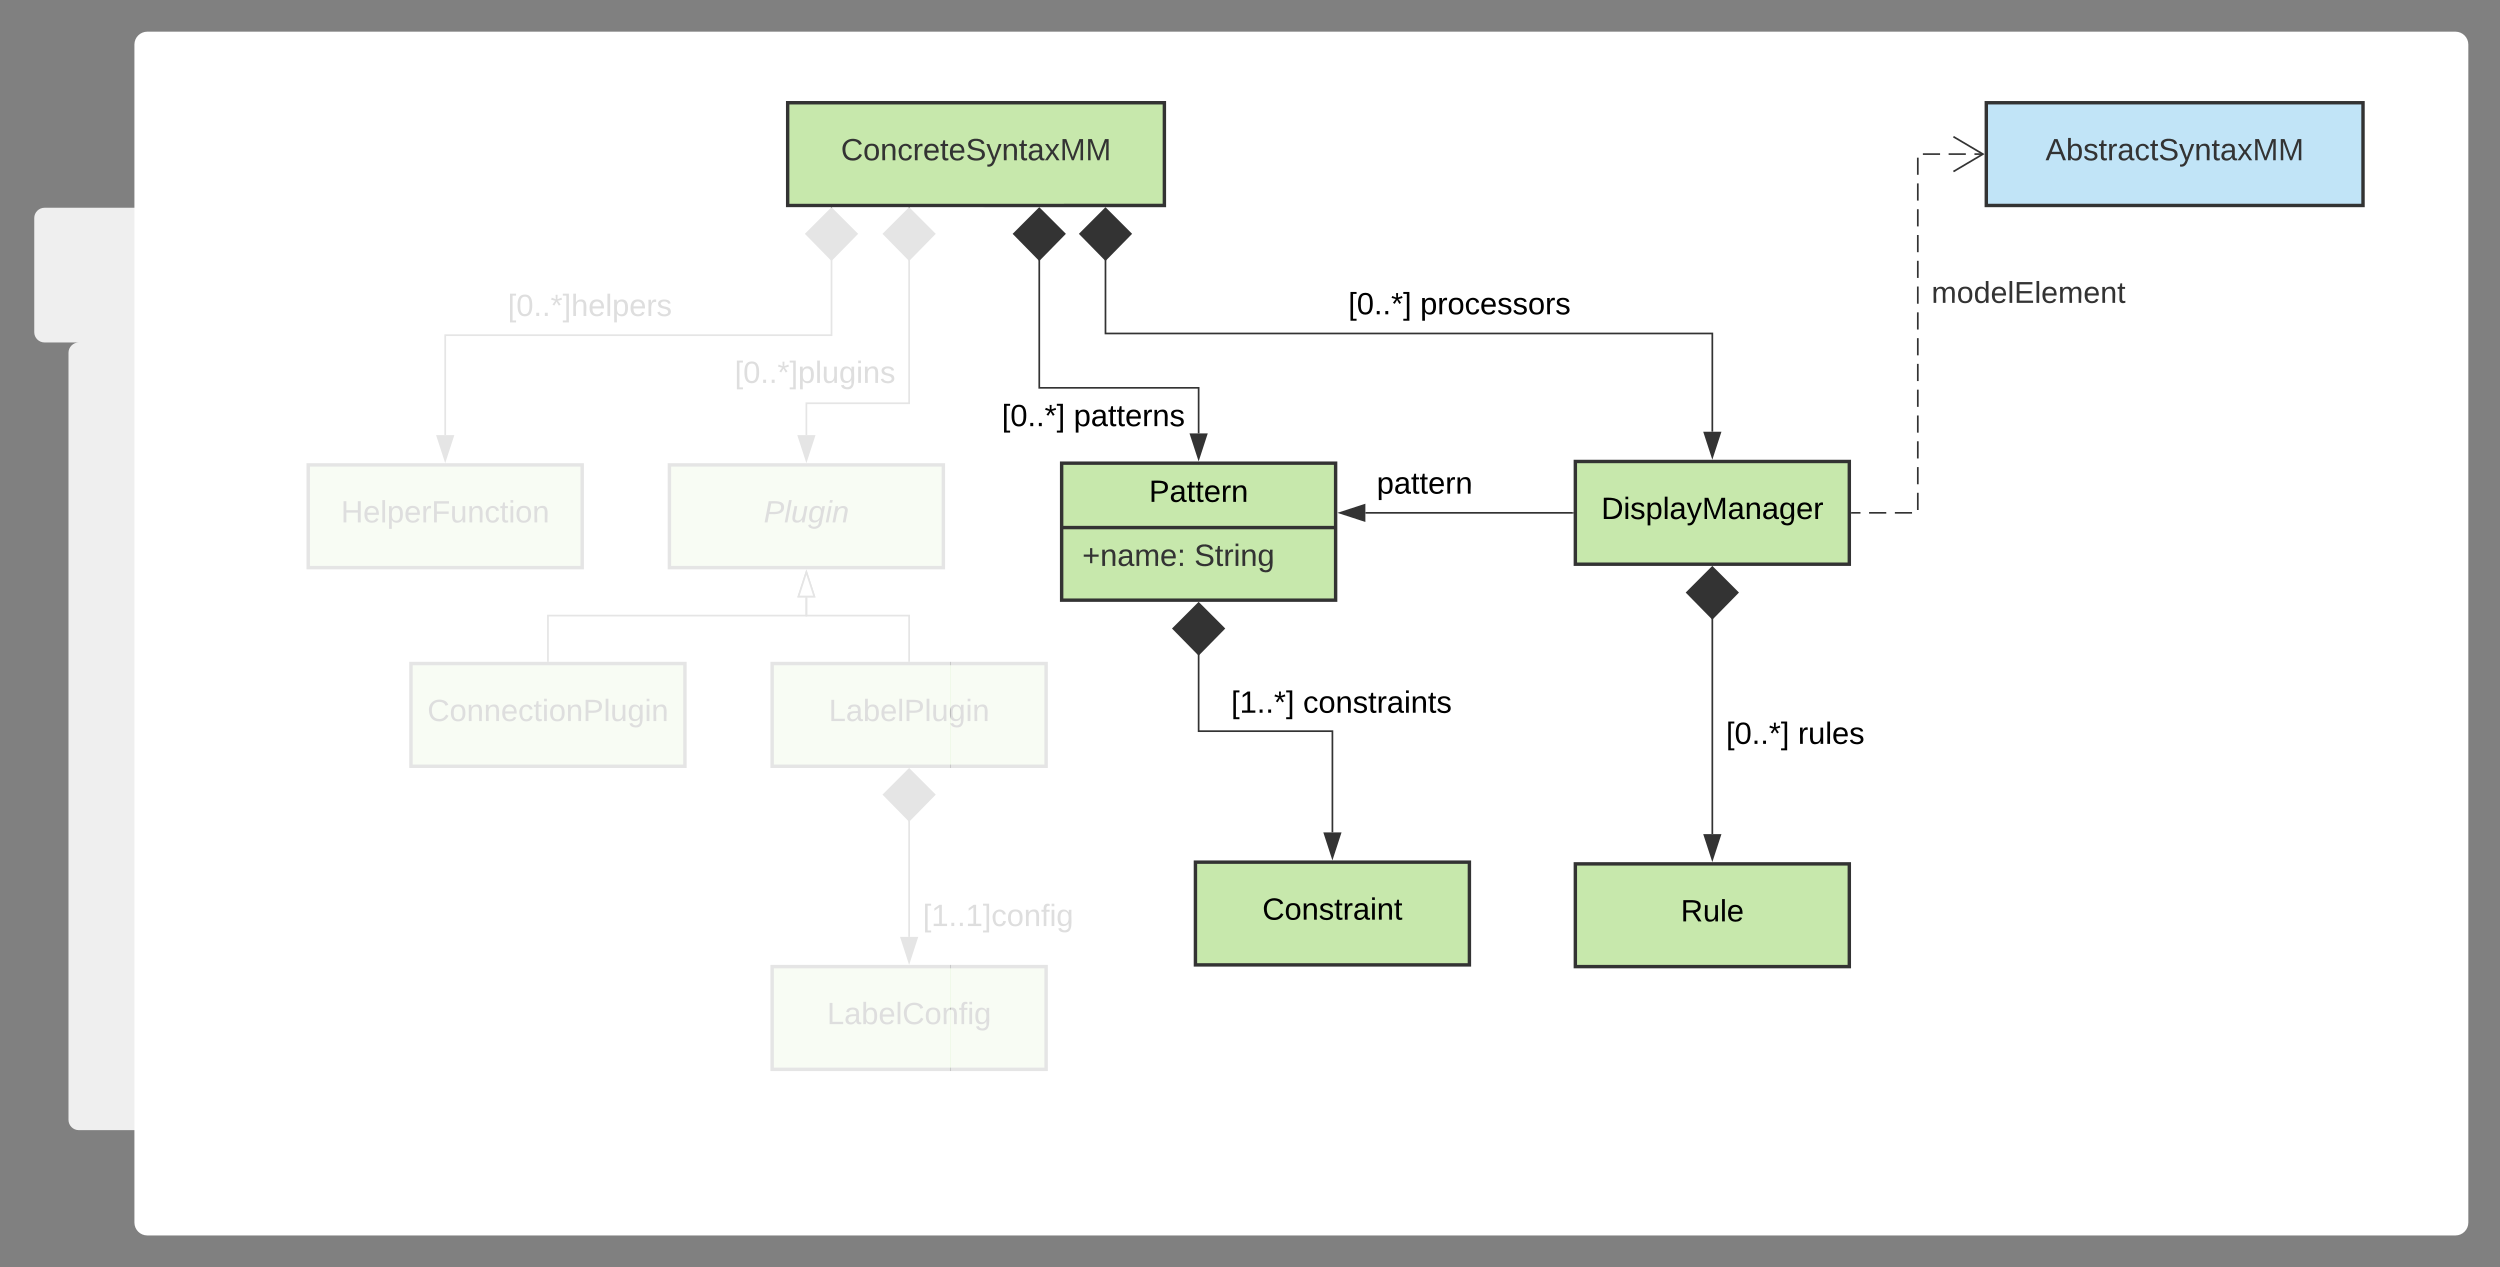 <svg xmlns="http://www.w3.org/2000/svg" xmlns:xlink="http://www.w3.org/1999/xlink" xmlns:lucid="lucid" width="1460" height="740"><rect width="100%" height="100%" fill="#808080" stroke="none"/><g transform="translate(-180 -160)" lucid:page-tab-id="Vhium_VIwNyZ"><path d="M260 186c0-3.3 2.7-6 6-6h1348c3.3 0 6 2.7 6 6v688c0 3.3-2.7 6-6 6H266c-3.3 0-6-2.7-6-6z" stroke="#fff" stroke-width="3" fill="#fff"/><path d="M825.6 311.38v43.37H1180v57.37" stroke="#333" fill="none"/><path d="M825.6 281.7l14.85 14.86-14.84 15.15-14.84-15.14zM1180 426.88l-4.64-14.26h9.28z" stroke="#333" fill="#333"/><use xlink:href="#a" transform="matrix(1,0,0,1,967.384,329.15) translate(0 14.4)"/><use xlink:href="#b" transform="matrix(1,0,0,1,967.384,329.15) translate(42 14.4)"/><path d="M360 431.5h160v60H360z" stroke="#333" stroke-width="2" fill="#c7e8ac"/><use xlink:href="#c" transform="matrix(1,0,0,1,368,439.5) translate(11.125 25.6)"/><path d="M786.93 311.38v75.12H880v26.62" stroke="#333" fill="none"/><path d="M786.93 281.7l14.85 14.86-14.85 15.15-14.85-15.14zM880 427.88l-4.64-14.26h9.28z" stroke="#333" fill="#333"/><use xlink:href="#a" transform="matrix(1,0,0,1,765.05,394.48) translate(0 14.4)"/><use xlink:href="#d" transform="matrix(1,0,0,1,765.05,394.48) translate(42 14.4)"/><path d="M665.6 311.38v44.37H440v58.37" stroke="#333" fill="none"/><path d="M665.6 281.7l14.85 14.86-14.85 15.15-14.85-15.14zM440 428.88l-4.64-14.26h9.28z" stroke="#333" fill="#333"/><use xlink:href="#e" transform="matrix(1,0,0,1,476.536,330.15) translate(0 14.4)"/><path d="M1100 664.5h160v60h-160z" stroke="#333" stroke-width="2" fill="#c7e8ac"/><use xlink:href="#f" transform="matrix(1,0,0,1,1108,672.5) translate(53.55 25.6)"/><path d="M800 430.5h160v80H800z" stroke="#333" stroke-width="2" fill="#c7e8ac"/><path d="M800 468.1h160" stroke="#333" stroke-width="2" fill="none"/><use xlink:href="#g" transform="matrix(1,0,0,1,808,438.5) translate(43.025 14.6)"/><use xlink:href="#h" transform="matrix(1,0,0,1,812,476.1) translate(0 14.4)"/><use xlink:href="#i" transform="matrix(1,0,0,1,812,476.1) translate(65.45 14.4)"/><path d="M878.13 663.5h160v60h-160z" stroke="#333" stroke-width="2" fill="#c7e8ac"/><use xlink:href="#j" transform="matrix(1,0,0,1,886.133,671.5) translate(31.075 25.6)"/><path d="M880 541.88V587h78.13v59.12" stroke="#333" fill="none"/><path d="M880 512.2l14.85 14.86L880 542.2l-14.85-15.14zM958.13 660.88l-4.63-14.26h9.27z" stroke="#333" fill="#333"/><use xlink:href="#k" transform="matrix(1,0,0,1,898.976,561.848) translate(0 14.4)"/><use xlink:href="#l" transform="matrix(1,0,0,1,898.976,561.848) translate(42 14.4)"/><path d="M1180 520.88V647.1" stroke="#333" fill="none"/><path d="M1180 491.2l14.85 14.86L1180 521.2l-14.85-15.14zM1180 661.88l-4.64-14.26h9.28z" stroke="#333" fill="#333"/><use xlink:href="#a" transform="matrix(1,0,0,1,1188,580.033) translate(0 14.4)"/><use xlink:href="#m" transform="matrix(1,0,0,1,1188,580.033) translate(42 14.4)"/><path d="M640 220h220v60H640z" stroke="#333" stroke-width="2" fill="#c7e8ac"/><use xlink:href="#n" transform="matrix(1,0,0,1,648,228) translate(23.1 25.6)"/><path d="M570.93 431.5h160v60h-160z" stroke="#333" stroke-width="2" fill="#c7e8ac"/><use xlink:href="#o" transform="matrix(1,0,0,1,578.933,439.5) translate(47.05 25.6)"/><path d="M710.93 311.38v84.12h-60v18.62" stroke="#333" fill="none"/><path d="M710.93 281.7l14.85 14.86-14.85 15.15-14.85-15.14zM650.93 428.88l-4.63-14.26h9.27z" stroke="#333" fill="#333"/><use xlink:href="#p" transform="matrix(1,0,0,1,609.033,369.222) translate(0 14.4)"/><path d="M1100 429.5h160v60h-160z" stroke="#333" stroke-width="2" fill="#c7e8ac"/><use xlink:href="#q" transform="matrix(1,0,0,1,1108,437.5) translate(7.125 25.6)"/><path d="M1098.5 459.5H977.38" stroke="#333" fill="none"/><path d="M1099 460h-.5v-1h.5z" fill="#333"/><path d="M962.62 459.5l14.26-4.64v9.28z" stroke="#333" fill="#333"/><use xlink:href="#r" transform="matrix(1,0,0,1,984.025,433.9) translate(0 14.4)"/><path d="M420 547.5h160v60H420z" stroke="#333" stroke-width="2" fill="#c7e8ac"/><use xlink:href="#s" transform="matrix(1,0,0,1,428,555.5) translate(1.6 25.6)"/><path d="M630.93 547.5h160v60h-160z" stroke="#333" stroke-width="2" fill="#c7e8ac"/><use xlink:href="#t" transform="matrix(1,0,0,1,638.933,555.5) translate(25.075 25.6)"/><path d="M500 546v-26.5h150.93v-10.62" stroke="#333" fill="none"/><path d="M500.5 546.5h-1v-.5h1z" fill="#333"/><path d="M650.93 494.12l4.64 14.26h-9.27z" stroke="#333" fill="#fff"/><path d="M710.93 546v-26.5h-60v-10.62" stroke="#333" fill="none"/><path d="M711.43 546.5h-1v-.5h1z" fill="#333"/><path d="M650.93 494.12l4.64 14.26h-9.27z" stroke="#333" fill="#fff"/><path d="M630.93 724.5h160v60h-160z" stroke="#333" stroke-width="2" fill="#c7e8ac"/><use xlink:href="#u" transform="matrix(1,0,0,1,638.933,732.5) translate(24.075 25.6)"/><path d="M710.93 638.88v68.24" stroke="#333" fill="none"/><path d="M710.93 609.2l14.85 14.86-14.85 15.15-14.85-15.14zM710.93 721.88l-4.63-14.26h9.27z" stroke="#333" fill="#333"/><use xlink:href="#v" transform="matrix(1,0,0,1,718.933,686.407) translate(0 14.4)"/><path d="M1340 220h220v60h-220z" stroke="#333" stroke-width="2" fill="#c1e4f7"/><use xlink:href="#w" transform="matrix(1,0,0,1,1348,228) translate(26.575 25.6)"/><path d="M1261.5 459.5h5.02m5.02 0h10.04m5.02 0h10.03m3.37-1.65V447.8m0-5v-10.05m0-5.02V417.7m0-5.03v-10.03m0-5.02v-10.04m0-5.02v-10.04m0-5.02v-10.04m0-5.02V342.4m0-5v-10.05m0-5.02V312.3m0-5.03v-10.04m0-5v-10.05m0-5.02v-10.04m0-5.02v-10.04m2.96-2.06H1313m5 0h10.05m5.02 0h5.02" stroke="#333" fill="none"/><path d="M1261.5 460h-.5v-1h.5z" fill="#333"/><path d="M1320.8 260.18l17.22-10.18-17.22-10.18" stroke="#333" fill="none"/><g><use xlink:href="#x" transform="matrix(1,0,0,1,1308,322.667) translate(0 14.222)"/></g><path d="M220 366c0-3.3 2.7-6 6-6h502.93c3.32 0 6 2.7 6 6v448c0 3.3-2.68 6-6 6H226c-3.3 0-6-2.7-6-6zM200 287.33c0-3.3 2.7-6 6-6h548c3.3 0 6 2.7 6 6V354c0 3.3-2.7 6-6 6H206c-3.3 0-6-2.7-6-6z" stroke="#000" stroke-opacity="0" stroke-width="3" fill="#fff" fill-opacity=".87"/><path d="M734.93 526c0-3.3 2.7-6 6-6h116.8c3.32 0 6 2.7 6 6v288c0 3.3-2.68 6-6 6h-116.8c-3.3 0-6-2.7-6-6z" stroke="#000" stroke-opacity="0" stroke-width="3" fill="#fff" fill-opacity=".87"/><defs><path d="M26 75v-336h71v23H56V52h41v23H26" id="y"/><path d="M101-251c68 0 85 55 85 127S166 4 100 4C33 4 14-52 14-124c0-73 17-127 87-127zm-1 229c47 0 54-49 54-102s-4-102-53-102c-51 0-55 48-55 102 0 53 5 102 54 102" id="z"/><path d="M33 0v-38h34V0H33" id="A"/><path d="M80-196l47-18 7 23-49 13 32 44-20 13-27-46-27 45-21-12 33-44-49-13 8-23 47 19-2-53h23" id="B"/><path d="M3 75V52h41v-290H3v-23h71V75H3" id="C"/><g id="a"><use transform="matrix(0.05,0,0,0.05,0,0)" xlink:href="#y"/><use transform="matrix(0.05,0,0,0.05,5,0)" xlink:href="#z"/><use transform="matrix(0.05,0,0,0.05,15,0)" xlink:href="#A"/><use transform="matrix(0.05,0,0,0.05,20,0)" xlink:href="#A"/><use transform="matrix(0.05,0,0,0.05,25,0)" xlink:href="#B"/><use transform="matrix(0.05,0,0,0.05,32,0)" xlink:href="#C"/></g><path d="M115-194c55 1 70 41 70 98S169 2 115 4C84 4 66-9 55-30l1 105H24l-1-265h31l2 30c10-21 28-34 59-34zm-8 174c40 0 45-34 45-75s-6-73-45-74c-42 0-51 32-51 76 0 43 10 73 51 73" id="D"/><path d="M114-163C36-179 61-72 57 0H25l-1-190h30c1 12-1 29 2 39 6-27 23-49 58-41v29" id="E"/><path d="M100-194c62-1 85 37 85 99 1 63-27 99-86 99S16-35 15-95c0-66 28-99 85-99zM99-20c44 1 53-31 53-75 0-43-8-75-51-75s-53 32-53 75 10 74 51 75" id="F"/><path d="M96-169c-40 0-48 33-48 73s9 75 48 75c24 0 41-14 43-38l32 2c-6 37-31 61-74 61-59 0-76-41-82-99-10-93 101-131 147-64 4 7 5 14 7 22l-32 3c-4-21-16-35-41-35" id="G"/><path d="M100-194c63 0 86 42 84 106H49c0 40 14 67 53 68 26 1 43-12 49-29l28 8c-11 28-37 45-77 45C44 4 14-33 15-96c1-61 26-98 85-98zm52 81c6-60-76-77-97-28-3 7-6 17-6 28h103" id="H"/><path d="M135-143c-3-34-86-38-87 0 15 53 115 12 119 90S17 21 10-45l28-5c4 36 97 45 98 0-10-56-113-15-118-90-4-57 82-63 122-42 12 7 21 19 24 35" id="I"/><g id="b"><use transform="matrix(0.05,0,0,0.05,0,0)" xlink:href="#D"/><use transform="matrix(0.05,0,0,0.05,10,0)" xlink:href="#E"/><use transform="matrix(0.05,0,0,0.05,15.95,0)" xlink:href="#F"/><use transform="matrix(0.05,0,0,0.05,25.95,0)" xlink:href="#G"/><use transform="matrix(0.05,0,0,0.05,34.95,0)" xlink:href="#H"/><use transform="matrix(0.05,0,0,0.05,44.95,0)" xlink:href="#I"/><use transform="matrix(0.05,0,0,0.05,53.95,0)" xlink:href="#I"/><use transform="matrix(0.05,0,0,0.05,62.95,0)" xlink:href="#F"/><use transform="matrix(0.05,0,0,0.05,72.95,0)" xlink:href="#E"/><use transform="matrix(0.05,0,0,0.05,78.9,0)" xlink:href="#I"/></g><path d="M197 0v-115H63V0H30v-248h33v105h134v-105h34V0h-34" id="J"/><path d="M24 0v-261h32V0H24" id="K"/><path d="M63-220v92h138v28H63V0H30v-248h175v28H63" id="L"/><path d="M84 4C-5 8 30-112 23-190h32v120c0 31 7 50 39 49 72-2 45-101 50-169h31l1 190h-30c-1-10 1-25-2-33-11 22-28 36-60 37" id="M"/><path d="M117-194c89-4 53 116 60 194h-32v-121c0-31-8-49-39-48C34-167 62-67 57 0H25l-1-190h30c1 10-1 24 2 32 11-22 29-35 61-36" id="N"/><path d="M59-47c-2 24 18 29 38 22v24C64 9 27 4 27-40v-127H5v-23h24l9-43h21v43h35v23H59v120" id="O"/><path d="M24-231v-30h32v30H24zM24 0v-190h32V0H24" id="P"/><g id="c"><use transform="matrix(0.05,0,0,0.05,0,0)" xlink:href="#J"/><use transform="matrix(0.05,0,0,0.05,12.95,0)" xlink:href="#H"/><use transform="matrix(0.05,0,0,0.05,22.95,0)" xlink:href="#K"/><use transform="matrix(0.05,0,0,0.05,26.9,0)" xlink:href="#D"/><use transform="matrix(0.05,0,0,0.05,36.9,0)" xlink:href="#H"/><use transform="matrix(0.05,0,0,0.05,46.9,0)" xlink:href="#E"/><use transform="matrix(0.05,0,0,0.05,52.85,0)" xlink:href="#L"/><use transform="matrix(0.05,0,0,0.05,63.8,0)" xlink:href="#M"/><use transform="matrix(0.05,0,0,0.05,73.8,0)" xlink:href="#N"/><use transform="matrix(0.05,0,0,0.05,83.8,0)" xlink:href="#G"/><use transform="matrix(0.05,0,0,0.05,92.8,0)" xlink:href="#O"/><use transform="matrix(0.05,0,0,0.05,97.8,0)" xlink:href="#P"/><use transform="matrix(0.05,0,0,0.05,101.75,0)" xlink:href="#F"/><use transform="matrix(0.05,0,0,0.05,111.75,0)" xlink:href="#N"/></g><path d="M141-36C126-15 110 5 73 4 37 3 15-17 15-53c-1-64 63-63 125-63 3-35-9-54-41-54-24 1-41 7-42 31l-33-3c5-37 33-52 76-52 45 0 72 20 72 64v82c-1 20 7 32 28 27v20c-31 9-61-2-59-35zM48-53c0 20 12 33 32 33 41-3 63-29 60-74-43 2-92-5-92 41" id="Q"/><g id="d"><use transform="matrix(0.05,0,0,0.05,0,0)" xlink:href="#D"/><use transform="matrix(0.05,0,0,0.05,10,0)" xlink:href="#Q"/><use transform="matrix(0.05,0,0,0.05,20,0)" xlink:href="#O"/><use transform="matrix(0.05,0,0,0.05,25,0)" xlink:href="#O"/><use transform="matrix(0.05,0,0,0.05,30,0)" xlink:href="#H"/><use transform="matrix(0.05,0,0,0.05,40,0)" xlink:href="#E"/><use transform="matrix(0.05,0,0,0.05,45.95,0)" xlink:href="#N"/><use transform="matrix(0.05,0,0,0.05,55.95,0)" xlink:href="#I"/></g><path d="M106-169C34-169 62-67 57 0H25v-261h32l-1 103c12-21 28-36 61-36 89 0 53 116 60 194h-32v-121c2-32-8-49-39-48" id="R"/><g id="e"><use transform="matrix(0.05,0,0,0.05,0,0)" xlink:href="#y"/><use transform="matrix(0.05,0,0,0.05,5,0)" xlink:href="#z"/><use transform="matrix(0.05,0,0,0.05,15,0)" xlink:href="#A"/><use transform="matrix(0.05,0,0,0.05,20,0)" xlink:href="#A"/><use transform="matrix(0.05,0,0,0.05,25,0)" xlink:href="#B"/><use transform="matrix(0.05,0,0,0.05,32,0)" xlink:href="#C"/><use transform="matrix(0.05,0,0,0.05,37,0)" xlink:href="#R"/><use transform="matrix(0.05,0,0,0.05,47,0)" xlink:href="#H"/><use transform="matrix(0.05,0,0,0.05,57,0)" xlink:href="#K"/><use transform="matrix(0.05,0,0,0.05,60.95,0)" xlink:href="#D"/><use transform="matrix(0.05,0,0,0.05,70.95,0)" xlink:href="#H"/><use transform="matrix(0.05,0,0,0.05,80.95,0)" xlink:href="#E"/><use transform="matrix(0.05,0,0,0.05,86.9,0)" xlink:href="#I"/></g><path d="M233-177c-1 41-23 64-60 70L243 0h-38l-65-103H63V0H30v-248c88 3 205-21 203 71zM63-129c60-2 137 13 137-47 0-61-80-42-137-45v92" id="S"/><g id="f"><use transform="matrix(0.05,0,0,0.05,0,0)" xlink:href="#S"/><use transform="matrix(0.05,0,0,0.05,12.95,0)" xlink:href="#M"/><use transform="matrix(0.05,0,0,0.05,22.95,0)" xlink:href="#K"/><use transform="matrix(0.05,0,0,0.05,26.9,0)" xlink:href="#H"/></g><path d="M30-248c87 1 191-15 191 75 0 78-77 80-158 76V0H30v-248zm33 125c57 0 124 11 124-50 0-59-68-47-124-48v98" id="T"/><g id="g"><use transform="matrix(0.05,0,0,0.05,0,0)" xlink:href="#T"/><use transform="matrix(0.05,0,0,0.05,12,0)" xlink:href="#Q"/><use transform="matrix(0.05,0,0,0.05,22,0)" xlink:href="#O"/><use transform="matrix(0.05,0,0,0.05,27,0)" xlink:href="#O"/><use transform="matrix(0.05,0,0,0.05,32,0)" xlink:href="#H"/><use transform="matrix(0.05,0,0,0.05,42,0)" xlink:href="#E"/><use transform="matrix(0.05,0,0,0.05,47.95,0)" xlink:href="#N"/></g><path fill="#333" d="M118-107v75H92v-75H18v-26h74v-75h26v75h74v26h-74" id="U"/><path fill="#333" d="M117-194c89-4 53 116 60 194h-32v-121c0-31-8-49-39-48C34-167 62-67 57 0H25l-1-190h30c1 10-1 24 2 32 11-22 29-35 61-36" id="V"/><path fill="#333" d="M141-36C126-15 110 5 73 4 37 3 15-17 15-53c-1-64 63-63 125-63 3-35-9-54-41-54-24 1-41 7-42 31l-33-3c5-37 33-52 76-52 45 0 72 20 72 64v82c-1 20 7 32 28 27v20c-31 9-61-2-59-35zM48-53c0 20 12 33 32 33 41-3 63-29 60-74-43 2-92-5-92 41" id="W"/><path fill="#333" d="M210-169c-67 3-38 105-44 169h-31v-121c0-29-5-50-35-48C34-165 62-65 56 0H25l-1-190h30c1 10-1 24 2 32 10-44 99-50 107 0 11-21 27-35 58-36 85-2 47 119 55 194h-31v-121c0-29-5-49-35-48" id="X"/><path fill="#333" d="M100-194c63 0 86 42 84 106H49c0 40 14 67 53 68 26 1 43-12 49-29l28 8c-11 28-37 45-77 45C44 4 14-33 15-96c1-61 26-98 85-98zm52 81c6-60-76-77-97-28-3 7-6 17-6 28h103" id="Y"/><path fill="#333" d="M33-154v-36h34v36H33zM33 0v-36h34V0H33" id="Z"/><g id="h"><use transform="matrix(0.05,0,0,0.05,0,0)" xlink:href="#U"/><use transform="matrix(0.05,0,0,0.05,10.5,0)" xlink:href="#V"/><use transform="matrix(0.05,0,0,0.05,20.5,0)" xlink:href="#W"/><use transform="matrix(0.05,0,0,0.05,30.5,0)" xlink:href="#X"/><use transform="matrix(0.05,0,0,0.05,45.45,0)" xlink:href="#Y"/><use transform="matrix(0.05,0,0,0.05,55.45,0)" xlink:href="#Z"/></g><path fill="#333" d="M185-189c-5-48-123-54-124 2 14 75 158 14 163 119 3 78-121 87-175 55-17-10-28-26-33-46l33-7c5 56 141 63 141-1 0-78-155-14-162-118-5-82 145-84 179-34 5 7 8 16 11 25" id="aa"/><path fill="#333" d="M59-47c-2 24 18 29 38 22v24C64 9 27 4 27-40v-127H5v-23h24l9-43h21v43h35v23H59v120" id="ab"/><path fill="#333" d="M114-163C36-179 61-72 57 0H25l-1-190h30c1 12-1 29 2 39 6-27 23-49 58-41v29" id="ac"/><path fill="#333" d="M24-231v-30h32v30H24zM24 0v-190h32V0H24" id="ad"/><path fill="#333" d="M177-190C167-65 218 103 67 71c-23-6-38-20-44-43l32-5c15 47 100 32 89-28v-30C133-14 115 1 83 1 29 1 15-40 15-95c0-56 16-97 71-98 29-1 48 16 59 35 1-10 0-23 2-32h30zM94-22c36 0 50-32 50-73 0-42-14-75-50-75-39 0-46 34-46 75s6 73 46 73" id="ae"/><g id="i"><use transform="matrix(0.05,0,0,0.05,0,0)" xlink:href="#aa"/><use transform="matrix(0.05,0,0,0.05,12,0)" xlink:href="#ab"/><use transform="matrix(0.05,0,0,0.05,17,0)" xlink:href="#ac"/><use transform="matrix(0.05,0,0,0.05,22.95,0)" xlink:href="#ad"/><use transform="matrix(0.05,0,0,0.05,26.9,0)" xlink:href="#V"/><use transform="matrix(0.05,0,0,0.05,36.9,0)" xlink:href="#ae"/></g><path d="M212-179c-10-28-35-45-73-45-59 0-87 40-87 99 0 60 29 101 89 101 43 0 62-24 78-52l27 14C228-24 195 4 139 4 59 4 22-46 18-125c-6-104 99-153 187-111 19 9 31 26 39 46" id="af"/><g id="j"><use transform="matrix(0.05,0,0,0.05,0,0)" xlink:href="#af"/><use transform="matrix(0.05,0,0,0.05,12.95,0)" xlink:href="#F"/><use transform="matrix(0.05,0,0,0.05,22.95,0)" xlink:href="#N"/><use transform="matrix(0.05,0,0,0.05,32.95,0)" xlink:href="#I"/><use transform="matrix(0.05,0,0,0.05,41.95,0)" xlink:href="#O"/><use transform="matrix(0.05,0,0,0.05,46.95,0)" xlink:href="#E"/><use transform="matrix(0.05,0,0,0.05,52.9,0)" xlink:href="#Q"/><use transform="matrix(0.05,0,0,0.05,62.9,0)" xlink:href="#P"/><use transform="matrix(0.05,0,0,0.05,66.85,0)" xlink:href="#N"/><use transform="matrix(0.05,0,0,0.05,76.85,0)" xlink:href="#O"/></g><path d="M27 0v-27h64v-190l-56 39v-29l58-41h29v221h61V0H27" id="ag"/><g id="k"><use transform="matrix(0.05,0,0,0.05,0,0)" xlink:href="#y"/><use transform="matrix(0.05,0,0,0.05,5,0)" xlink:href="#ag"/><use transform="matrix(0.05,0,0,0.05,15,0)" xlink:href="#A"/><use transform="matrix(0.05,0,0,0.05,20,0)" xlink:href="#A"/><use transform="matrix(0.05,0,0,0.05,25,0)" xlink:href="#B"/><use transform="matrix(0.05,0,0,0.05,32,0)" xlink:href="#C"/></g><g id="l"><use transform="matrix(0.05,0,0,0.05,0,0)" xlink:href="#G"/><use transform="matrix(0.05,0,0,0.05,9,0)" xlink:href="#F"/><use transform="matrix(0.05,0,0,0.05,19,0)" xlink:href="#N"/><use transform="matrix(0.05,0,0,0.05,29,0)" xlink:href="#I"/><use transform="matrix(0.05,0,0,0.05,38,0)" xlink:href="#O"/><use transform="matrix(0.05,0,0,0.05,43,0)" xlink:href="#E"/><use transform="matrix(0.05,0,0,0.05,48.95,0)" xlink:href="#Q"/><use transform="matrix(0.05,0,0,0.05,58.95,0)" xlink:href="#P"/><use transform="matrix(0.05,0,0,0.05,62.9,0)" xlink:href="#N"/><use transform="matrix(0.05,0,0,0.05,72.9,0)" xlink:href="#O"/><use transform="matrix(0.05,0,0,0.05,77.9,0)" xlink:href="#I"/></g><g id="m"><use transform="matrix(0.05,0,0,0.05,0,0)" xlink:href="#E"/><use transform="matrix(0.05,0,0,0.05,5.95,0)" xlink:href="#M"/><use transform="matrix(0.05,0,0,0.05,15.95,0)" xlink:href="#K"/><use transform="matrix(0.05,0,0,0.05,19.9,0)" xlink:href="#H"/><use transform="matrix(0.05,0,0,0.05,29.9,0)" xlink:href="#I"/></g><path fill="#333" d="M212-179c-10-28-35-45-73-45-59 0-87 40-87 99 0 60 29 101 89 101 43 0 62-24 78-52l27 14C228-24 195 4 139 4 59 4 22-46 18-125c-6-104 99-153 187-111 19 9 31 26 39 46" id="ah"/><path fill="#333" d="M100-194c62-1 85 37 85 99 1 63-27 99-86 99S16-35 15-95c0-66 28-99 85-99zM99-20c44 1 53-31 53-75 0-43-8-75-51-75s-53 32-53 75 10 74 51 75" id="ai"/><path fill="#333" d="M96-169c-40 0-48 33-48 73s9 75 48 75c24 0 41-14 43-38l32 2c-6 37-31 61-74 61-59 0-76-41-82-99-10-93 101-131 147-64 4 7 5 14 7 22l-32 3c-4-21-16-35-41-35" id="aj"/><path fill="#333" d="M179-190L93 31C79 59 56 82 12 73V49c39 6 53-20 64-50L1-190h34L92-34l54-156h33" id="ak"/><path fill="#333" d="M141 0L90-78 38 0H4l68-98-65-92h35l48 74 47-74h35l-64 92 68 98h-35" id="al"/><path fill="#333" d="M240 0l2-218c-23 76-54 145-80 218h-23L58-218 59 0H30v-248h44l77 211c21-75 51-140 76-211h43V0h-30" id="am"/><g id="n"><use transform="matrix(0.05,0,0,0.05,0,0)" xlink:href="#ah"/><use transform="matrix(0.05,0,0,0.05,12.95,0)" xlink:href="#ai"/><use transform="matrix(0.05,0,0,0.05,22.95,0)" xlink:href="#V"/><use transform="matrix(0.05,0,0,0.05,32.95,0)" xlink:href="#aj"/><use transform="matrix(0.05,0,0,0.05,41.95,0)" xlink:href="#ac"/><use transform="matrix(0.05,0,0,0.05,47.9,0)" xlink:href="#Y"/><use transform="matrix(0.05,0,0,0.05,57.9,0)" xlink:href="#ab"/><use transform="matrix(0.05,0,0,0.05,62.9,0)" xlink:href="#Y"/><use transform="matrix(0.05,0,0,0.05,72.9,0)" xlink:href="#aa"/><use transform="matrix(0.05,0,0,0.05,84.9,0)" xlink:href="#ak"/><use transform="matrix(0.05,0,0,0.05,93.9,0)" xlink:href="#V"/><use transform="matrix(0.05,0,0,0.05,103.9,0)" xlink:href="#ab"/><use transform="matrix(0.05,0,0,0.05,108.9,0)" xlink:href="#W"/><use transform="matrix(0.05,0,0,0.05,118.9,0)" xlink:href="#al"/><use transform="matrix(0.05,0,0,0.05,127.9,0)" xlink:href="#am"/><use transform="matrix(0.05,0,0,0.05,142.85,0)" xlink:href="#am"/></g><path d="M238-179c0 84-86 86-175 82L45 0H11l48-248c82 0 179-12 179 69zm-34 1c0-53-64-42-116-43l-19 98c63 0 135 9 135-55" id="an"/><path d="M6 0l50-261h32L37 0H6" id="ao"/><path d="M67 3c-93-2-31-127-26-193h32L48-50c-3 39 53 32 70 12 30-34 30-101 43-152h32L157 0h-30c1-10 6-24 4-33-14 20-29 37-64 36" id="ap"/><path d="M103-194c29 0 47 14 56 36 2-11 5-23 8-32h30L160-5C157 61 82 97 21 62 9 55 4 45 1 30l28-7c7 42 83 31 92-3 4-16 9-38 13-55-13 20-29 36-62 36-40 0-60-25-60-64 0-71 23-131 91-131zm4 24c-53 0-58 54-61 104-2 27 10 44 36 44 49 0 65-50 67-102 1-29-15-46-42-46" id="aq"/><path d="M50-231l6-30h32l-6 30H50zM6 0l37-190h31L37 0H6" id="ar"/><path d="M67-158c22-48 132-52 116 29L158 0h-32l25-140c3-38-53-32-70-12C52-117 51-52 38 0H6l36-190h30" id="as"/><g id="o"><use transform="matrix(0.05,0,0,0.05,0,0)" xlink:href="#an"/><use transform="matrix(0.05,0,0,0.05,12,0)" xlink:href="#ao"/><use transform="matrix(0.05,0,0,0.05,15.95,0)" xlink:href="#ap"/><use transform="matrix(0.05,0,0,0.05,25.95,0)" xlink:href="#aq"/><use transform="matrix(0.05,0,0,0.05,35.95,0)" xlink:href="#ar"/><use transform="matrix(0.05,0,0,0.05,39.9,0)" xlink:href="#as"/></g><path d="M177-190C167-65 218 103 67 71c-23-6-38-20-44-43l32-5c15 47 100 32 89-28v-30C133-14 115 1 83 1 29 1 15-40 15-95c0-56 16-97 71-98 29-1 48 16 59 35 1-10 0-23 2-32h30zM94-22c36 0 50-32 50-73 0-42-14-75-50-75-39 0-46 34-46 75s6 73 46 73" id="at"/><g id="p"><use transform="matrix(0.05,0,0,0.05,0,0)" xlink:href="#y"/><use transform="matrix(0.05,0,0,0.05,5,0)" xlink:href="#z"/><use transform="matrix(0.05,0,0,0.05,15,0)" xlink:href="#A"/><use transform="matrix(0.05,0,0,0.05,20,0)" xlink:href="#A"/><use transform="matrix(0.05,0,0,0.05,25,0)" xlink:href="#B"/><use transform="matrix(0.05,0,0,0.05,32,0)" xlink:href="#C"/><use transform="matrix(0.05,0,0,0.05,37,0)" xlink:href="#D"/><use transform="matrix(0.05,0,0,0.05,47,0)" xlink:href="#K"/><use transform="matrix(0.05,0,0,0.05,50.95,0)" xlink:href="#M"/><use transform="matrix(0.05,0,0,0.05,60.95,0)" xlink:href="#at"/><use transform="matrix(0.05,0,0,0.05,70.95,0)" xlink:href="#P"/><use transform="matrix(0.05,0,0,0.05,74.9,0)" xlink:href="#N"/><use transform="matrix(0.05,0,0,0.05,84.9,0)" xlink:href="#I"/></g><path d="M30-248c118-7 216 8 213 122C240-48 200 0 122 0H30v-248zM63-27c89 8 146-16 146-99s-60-101-146-95v194" id="au"/><path d="M179-190L93 31C79 59 56 82 12 73V49c39 6 53-20 64-50L1-190h34L92-34l54-156h33" id="av"/><path d="M240 0l2-218c-23 76-54 145-80 218h-23L58-218 59 0H30v-248h44l77 211c21-75 51-140 76-211h43V0h-30" id="aw"/><g id="q"><use transform="matrix(0.05,0,0,0.05,0,0)" xlink:href="#au"/><use transform="matrix(0.05,0,0,0.05,12.95,0)" xlink:href="#P"/><use transform="matrix(0.05,0,0,0.05,16.9,0)" xlink:href="#I"/><use transform="matrix(0.05,0,0,0.05,25.9,0)" xlink:href="#D"/><use transform="matrix(0.05,0,0,0.05,35.9,0)" xlink:href="#K"/><use transform="matrix(0.05,0,0,0.05,39.85,0)" xlink:href="#Q"/><use transform="matrix(0.05,0,0,0.05,49.85,0)" xlink:href="#av"/><use transform="matrix(0.05,0,0,0.05,58.85,0)" xlink:href="#aw"/><use transform="matrix(0.05,0,0,0.05,73.8,0)" xlink:href="#Q"/><use transform="matrix(0.05,0,0,0.05,83.8,0)" xlink:href="#N"/><use transform="matrix(0.05,0,0,0.05,93.8,0)" xlink:href="#Q"/><use transform="matrix(0.05,0,0,0.05,103.8,0)" xlink:href="#at"/><use transform="matrix(0.05,0,0,0.05,113.8,0)" xlink:href="#H"/><use transform="matrix(0.05,0,0,0.05,123.8,0)" xlink:href="#E"/></g><g id="r"><use transform="matrix(0.05,0,0,0.05,0,0)" xlink:href="#D"/><use transform="matrix(0.05,0,0,0.05,10,0)" xlink:href="#Q"/><use transform="matrix(0.05,0,0,0.05,20,0)" xlink:href="#O"/><use transform="matrix(0.05,0,0,0.05,25,0)" xlink:href="#O"/><use transform="matrix(0.05,0,0,0.05,30,0)" xlink:href="#H"/><use transform="matrix(0.05,0,0,0.05,40,0)" xlink:href="#E"/><use transform="matrix(0.05,0,0,0.05,45.95,0)" xlink:href="#N"/></g><g id="s"><use transform="matrix(0.05,0,0,0.05,0,0)" xlink:href="#af"/><use transform="matrix(0.05,0,0,0.05,12.95,0)" xlink:href="#F"/><use transform="matrix(0.05,0,0,0.05,22.95,0)" xlink:href="#N"/><use transform="matrix(0.05,0,0,0.05,32.95,0)" xlink:href="#N"/><use transform="matrix(0.05,0,0,0.05,42.95,0)" xlink:href="#H"/><use transform="matrix(0.05,0,0,0.05,52.95,0)" xlink:href="#G"/><use transform="matrix(0.05,0,0,0.05,61.95,0)" xlink:href="#O"/><use transform="matrix(0.05,0,0,0.05,66.95,0)" xlink:href="#P"/><use transform="matrix(0.05,0,0,0.05,70.9,0)" xlink:href="#F"/><use transform="matrix(0.05,0,0,0.05,80.9,0)" xlink:href="#N"/><use transform="matrix(0.05,0,0,0.05,90.9,0)" xlink:href="#T"/><use transform="matrix(0.05,0,0,0.05,102.9,0)" xlink:href="#K"/><use transform="matrix(0.05,0,0,0.05,106.85,0)" xlink:href="#M"/><use transform="matrix(0.05,0,0,0.05,116.85,0)" xlink:href="#at"/><use transform="matrix(0.05,0,0,0.05,126.85,0)" xlink:href="#P"/><use transform="matrix(0.05,0,0,0.05,130.8,0)" xlink:href="#N"/></g><path d="M30 0v-248h33v221h125V0H30" id="ax"/><path d="M115-194c53 0 69 39 70 98 0 66-23 100-70 100C84 3 66-7 56-30L54 0H23l1-261h32v101c10-23 28-34 59-34zm-8 174c40 0 45-34 45-75 0-40-5-75-45-74-42 0-51 32-51 76 0 43 10 73 51 73" id="ay"/><g id="t"><use transform="matrix(0.05,0,0,0.05,0,0)" xlink:href="#ax"/><use transform="matrix(0.05,0,0,0.05,10,0)" xlink:href="#Q"/><use transform="matrix(0.05,0,0,0.05,20,0)" xlink:href="#ay"/><use transform="matrix(0.05,0,0,0.05,30,0)" xlink:href="#H"/><use transform="matrix(0.05,0,0,0.05,40,0)" xlink:href="#K"/><use transform="matrix(0.05,0,0,0.05,43.95,0)" xlink:href="#T"/><use transform="matrix(0.05,0,0,0.05,55.95,0)" xlink:href="#K"/><use transform="matrix(0.05,0,0,0.05,59.9,0)" xlink:href="#M"/><use transform="matrix(0.05,0,0,0.05,69.9,0)" xlink:href="#at"/><use transform="matrix(0.05,0,0,0.05,79.9,0)" xlink:href="#P"/><use transform="matrix(0.05,0,0,0.05,83.85,0)" xlink:href="#N"/></g><path d="M101-234c-31-9-42 10-38 44h38v23H63V0H32v-167H5v-23h27c-7-52 17-82 69-68v24" id="az"/><g id="u"><use transform="matrix(0.05,0,0,0.05,0,0)" xlink:href="#ax"/><use transform="matrix(0.05,0,0,0.05,10,0)" xlink:href="#Q"/><use transform="matrix(0.05,0,0,0.05,20,0)" xlink:href="#ay"/><use transform="matrix(0.05,0,0,0.05,30,0)" xlink:href="#H"/><use transform="matrix(0.05,0,0,0.05,40,0)" xlink:href="#K"/><use transform="matrix(0.05,0,0,0.05,43.95,0)" xlink:href="#af"/><use transform="matrix(0.05,0,0,0.05,56.9,0)" xlink:href="#F"/><use transform="matrix(0.05,0,0,0.05,66.9,0)" xlink:href="#N"/><use transform="matrix(0.05,0,0,0.05,76.9,0)" xlink:href="#az"/><use transform="matrix(0.05,0,0,0.05,81.9,0)" xlink:href="#P"/><use transform="matrix(0.05,0,0,0.05,85.85,0)" xlink:href="#at"/></g><g id="v"><use transform="matrix(0.05,0,0,0.05,0,0)" xlink:href="#y"/><use transform="matrix(0.05,0,0,0.05,5,0)" xlink:href="#ag"/><use transform="matrix(0.05,0,0,0.05,15,0)" xlink:href="#A"/><use transform="matrix(0.05,0,0,0.05,20,0)" xlink:href="#A"/><use transform="matrix(0.05,0,0,0.05,25,0)" xlink:href="#ag"/><use transform="matrix(0.05,0,0,0.05,35,0)" xlink:href="#C"/><use transform="matrix(0.05,0,0,0.05,40,0)" xlink:href="#G"/><use transform="matrix(0.05,0,0,0.05,49,0)" xlink:href="#F"/><use transform="matrix(0.05,0,0,0.05,59,0)" xlink:href="#N"/><use transform="matrix(0.05,0,0,0.05,69,0)" xlink:href="#az"/><use transform="matrix(0.05,0,0,0.05,74,0)" xlink:href="#P"/><use transform="matrix(0.05,0,0,0.05,77.95,0)" xlink:href="#at"/></g><path fill="#333" d="M205 0l-28-72H64L36 0H1l101-248h38L239 0h-34zm-38-99l-47-123c-12 45-31 82-46 123h93" id="aA"/><path fill="#333" d="M115-194c53 0 69 39 70 98 0 66-23 100-70 100C84 3 66-7 56-30L54 0H23l1-261h32v101c10-23 28-34 59-34zm-8 174c40 0 45-34 45-75 0-40-5-75-45-74-42 0-51 32-51 76 0 43 10 73 51 73" id="aB"/><path fill="#333" d="M135-143c-3-34-86-38-87 0 15 53 115 12 119 90S17 21 10-45l28-5c4 36 97 45 98 0-10-56-113-15-118-90-4-57 82-63 122-42 12 7 21 19 24 35" id="aC"/><g id="w"><use transform="matrix(0.05,0,0,0.05,0,0)" xlink:href="#aA"/><use transform="matrix(0.05,0,0,0.05,12,0)" xlink:href="#aB"/><use transform="matrix(0.05,0,0,0.05,22,0)" xlink:href="#aC"/><use transform="matrix(0.05,0,0,0.05,31,0)" xlink:href="#ab"/><use transform="matrix(0.05,0,0,0.05,36,0)" xlink:href="#ac"/><use transform="matrix(0.05,0,0,0.05,41.95,0)" xlink:href="#W"/><use transform="matrix(0.05,0,0,0.05,51.95,0)" xlink:href="#aj"/><use transform="matrix(0.05,0,0,0.05,60.95,0)" xlink:href="#ab"/><use transform="matrix(0.05,0,0,0.05,65.95,0)" xlink:href="#aa"/><use transform="matrix(0.05,0,0,0.05,77.95,0)" xlink:href="#ak"/><use transform="matrix(0.05,0,0,0.05,86.95,0)" xlink:href="#V"/><use transform="matrix(0.05,0,0,0.05,96.95,0)" xlink:href="#ab"/><use transform="matrix(0.05,0,0,0.05,101.95,0)" xlink:href="#W"/><use transform="matrix(0.05,0,0,0.05,111.95,0)" xlink:href="#al"/><use transform="matrix(0.05,0,0,0.05,120.95,0)" xlink:href="#am"/><use transform="matrix(0.05,0,0,0.05,135.9,0)" xlink:href="#am"/></g><path fill="#333" d="M85-194c31 0 48 13 60 33l-1-100h32l1 261h-30c-2-10 0-23-3-31C134-8 116 4 85 4 32 4 16-35 15-94c0-66 23-100 70-100zm9 24c-40 0-46 34-46 75 0 40 6 74 45 74 42 0 51-32 51-76 0-42-9-74-50-73" id="aD"/><path fill="#333" d="M24 0v-261h32V0H24" id="aE"/><path fill="#333" d="M30 0v-248h187v28H63v79h144v27H63v87h162V0H30" id="aF"/><g id="x"><use transform="matrix(0.049,0,0,0.049,0,0)" xlink:href="#X"/><use transform="matrix(0.049,0,0,0.049,14.765,0)" xlink:href="#ai"/><use transform="matrix(0.049,0,0,0.049,24.642,0)" xlink:href="#aD"/><use transform="matrix(0.049,0,0,0.049,34.519,0)" xlink:href="#Y"/><use transform="matrix(0.049,0,0,0.049,44.395,0)" xlink:href="#aE"/><use transform="matrix(0.049,0,0,0.049,48.296,0)" xlink:href="#aF"/><use transform="matrix(0.049,0,0,0.049,60.148,0)" xlink:href="#aE"/><use transform="matrix(0.049,0,0,0.049,64.049,0)" xlink:href="#Y"/><use transform="matrix(0.049,0,0,0.049,73.926,0)" xlink:href="#X"/><use transform="matrix(0.049,0,0,0.049,88.691,0)" xlink:href="#Y"/><use transform="matrix(0.049,0,0,0.049,98.568,0)" xlink:href="#V"/><use transform="matrix(0.049,0,0,0.049,108.444,0)" xlink:href="#ab"/></g></defs></g></svg>